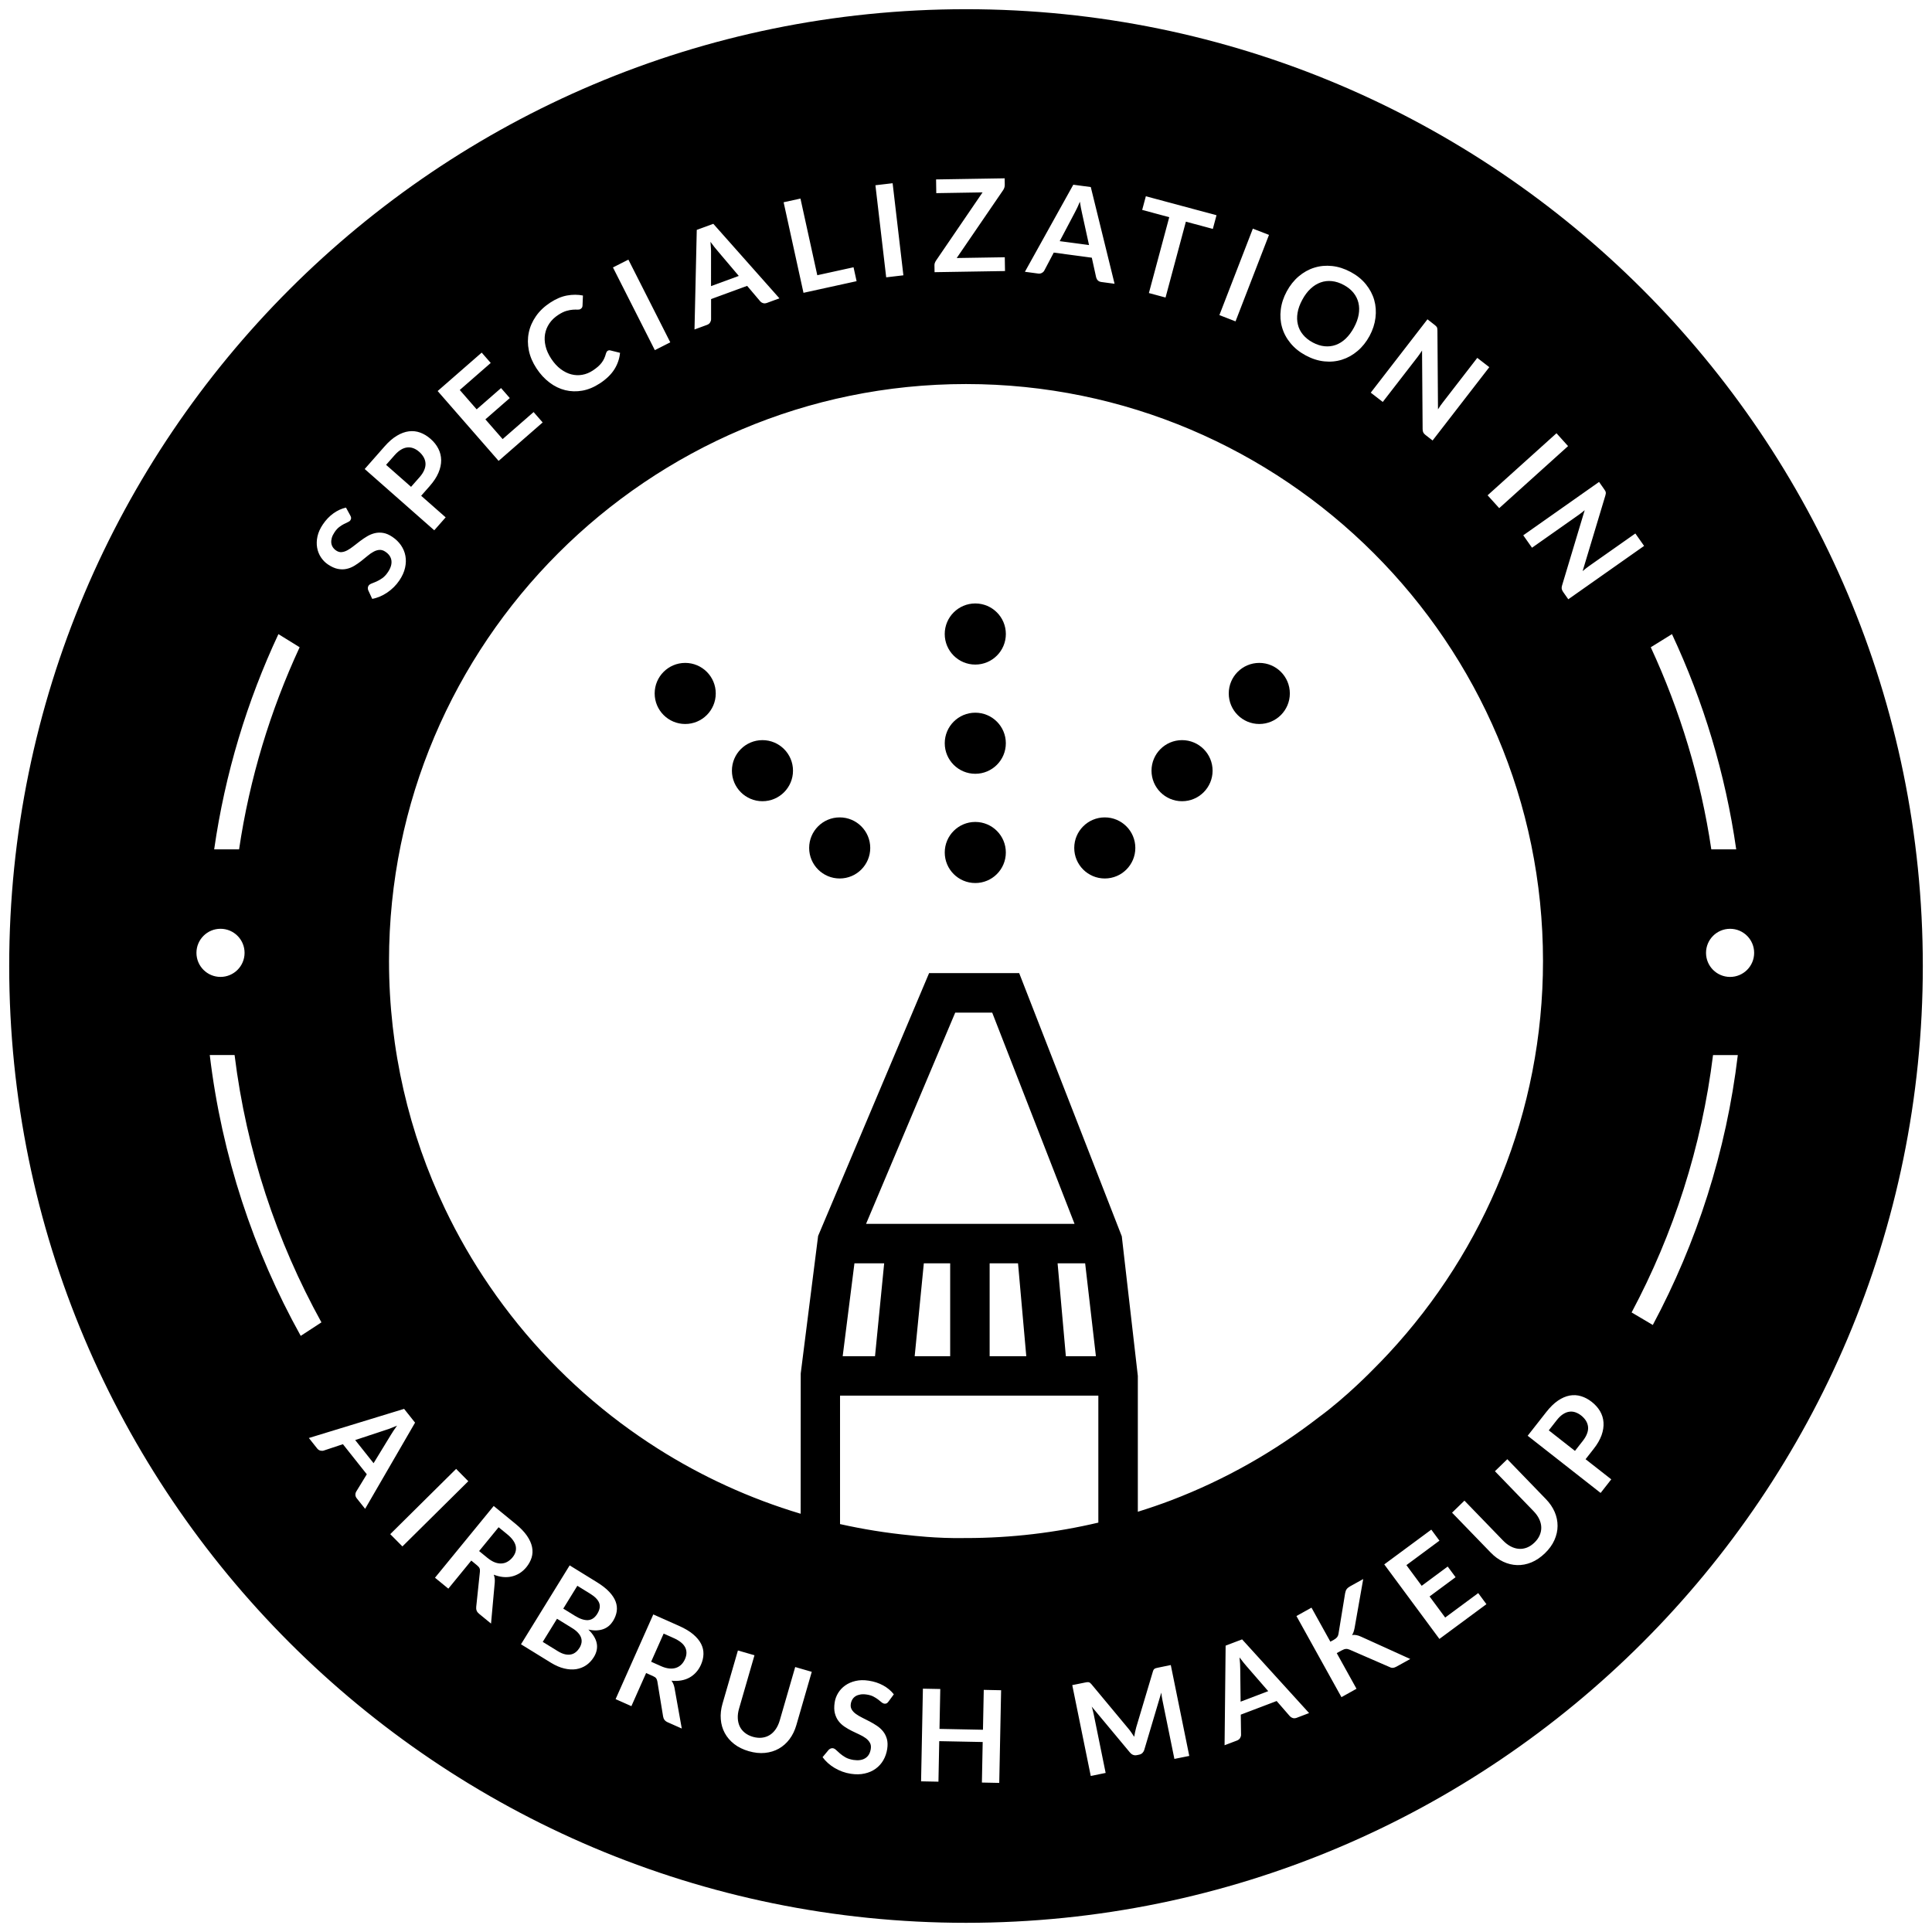 <?xml version="1.0" encoding="utf-8"?>
<!-- Generator: Adobe Illustrator 16.0.3, SVG Export Plug-In . SVG Version: 6.00 Build 0)  -->
<!DOCTYPE svg PUBLIC "-//W3C//DTD SVG 1.1//EN" "http://www.w3.org/Graphics/SVG/1.1/DTD/svg11.dtd">
<svg version="1.1" id="Layer_1" xmlns="http://www.w3.org/2000/svg" xmlns:xlink="http://www.w3.org/1999/xlink" x="0px" y="0px"
	 width="110px" height="110px" viewBox="0 0 110 110" enable-background="new 0 0 110 110" xml:space="preserve">
<g id="airbrush">
	<g>
		<path d="M55,0.524C24.914,0.524,0.524,24.914,0.524,55c0,30.087,24.39,54.477,54.476,54.477c30.087,0,54.477-24.39,54.477-54.477
			C109.477,24.914,85.087,0.524,55,0.524z M95.195,36.104c1.787,3.82,3.041,7.937,3.658,12.256h-1.418
			c-0.601-4.051-1.783-7.913-3.447-11.508L95.195,36.104z M91.34,27.862c0.023,0.036,0.044,0.066,0.059,0.092
			c0.015,0.026,0.021,0.052,0.026,0.077c0.005,0.025,0.005,0.053,0,0.083c-0.005,0.03-0.013,0.065-0.024,0.105l-1.293,4.298
			c0.064-0.057,0.129-0.11,0.194-0.16c0.063-0.05,0.125-0.095,0.183-0.136l2.625-1.847l0.498,0.708l-4.316,3.038l-0.292-0.415
			c-0.045-0.064-0.072-0.124-0.082-0.179c-0.01-0.056-0.003-0.122,0.021-0.198l1.287-4.28c-0.061,0.051-0.119,0.1-0.182,0.147
			c-0.061,0.047-0.116,0.089-0.168,0.125l-2.65,1.865l-0.498-0.707l4.316-3.039L91.34,27.862z M89.279,25.399l-3.92,3.533
			L84.698,28.2l3.922-3.533L89.279,25.399z M81.677,18.496c0.034,0.027,0.063,0.051,0.083,0.071
			c0.021,0.021,0.037,0.042,0.051,0.065c0.01,0.023,0.019,0.049,0.022,0.079c0.005,0.03,0.008,0.066,0.008,0.11l0.032,4.487
			c0.045-0.074,0.091-0.144,0.137-0.21c0.049-0.067,0.094-0.128,0.137-0.184l1.963-2.538l0.685,0.529l-3.229,4.175l-0.4-0.311
			c-0.063-0.047-0.105-0.096-0.13-0.146c-0.026-0.051-0.039-0.116-0.038-0.196l-0.033-4.469c-0.042,0.066-0.085,0.13-0.129,0.194
			c-0.044,0.063-0.085,0.119-0.123,0.169l-1.984,2.564l-0.684-0.529l3.229-4.176L81.677,18.496z M72.922,17.628
			c0.042-0.351,0.156-0.698,0.34-1.038c0.184-0.34,0.41-0.625,0.68-0.854c0.271-0.229,0.565-0.395,0.888-0.495
			c0.321-0.101,0.659-0.133,1.014-0.095s0.707,0.151,1.06,0.34c0.351,0.189,0.639,0.422,0.863,0.698
			c0.223,0.276,0.383,0.575,0.475,0.897c0.092,0.321,0.115,0.658,0.072,1.01c-0.043,0.352-0.154,0.697-0.338,1.038
			c-0.185,0.341-0.412,0.625-0.683,0.854c-0.269,0.229-0.563,0.394-0.884,0.495c-0.321,0.102-0.657,0.134-1.012,0.097
			c-0.354-0.037-0.705-0.15-1.057-0.34c-0.352-0.189-0.64-0.422-0.865-0.697c-0.228-0.275-0.386-0.574-0.479-0.898
			C72.902,18.317,72.879,17.98,72.922,17.628z M71.332,13.018l0.919,0.356l-1.905,4.923l-0.919-0.356L71.332,13.018z M65.24,11.174
			l4.023,1.08l-0.209,0.779l-1.535-0.412l-1.158,4.319l-0.948-0.255l1.159-4.319l-1.541-0.414L65.24,11.174z M61.109,10.517
			l0.996,0.133l1.354,5.507l-0.752-0.101c-0.085-0.011-0.151-0.042-0.2-0.091c-0.049-0.049-0.08-0.107-0.097-0.173l-0.247-1.12
			l-2.167-0.29l-0.534,1.015c-0.025,0.053-0.07,0.099-0.134,0.137s-0.136,0.052-0.218,0.041l-0.756-0.101L61.109,10.517z
			 M53.226,14.969c0.017-0.045,0.038-0.088,0.064-0.127l2.653-3.888l-2.635,0.043l-0.012-0.781l3.905-0.063l0.006,0.361
			c0.002,0.112-0.027,0.214-0.09,0.308l-2.646,3.869l2.737-0.044l0.013,0.785l-4.011,0.065l-0.006-0.387
			C53.202,15.061,53.209,15.014,53.226,14.969z M50.822,10.432l0.613,5.243l-0.979,0.115l-0.613-5.243L50.822,10.432z
			 M45.575,11.306l0.958,4.364l2.064-0.453l0.174,0.792l-3.024,0.663l-1.131-5.156L45.575,11.306z M39.671,13.089l0.942-0.346
			l3.764,4.242l-0.712,0.262c-0.08,0.029-0.153,0.033-0.219,0.012c-0.066-0.021-0.122-0.057-0.166-0.108l-0.741-0.875l-2.053,0.752
			v1.147c0.001,0.06-0.017,0.12-0.055,0.184c-0.038,0.063-0.096,0.109-0.173,0.137l-0.716,0.263L39.671,13.089z M35.778,14.782
			l2.385,4.709l-0.879,0.445l-2.385-4.709L35.778,14.782z M30.106,18.939c0.068-0.331,0.205-0.642,0.409-0.936
			s0.475-0.551,0.81-0.771c0.327-0.215,0.647-0.351,0.961-0.408c0.314-0.056,0.615-0.056,0.904,0.002l-0.023,0.562
			c0,0.035-0.007,0.07-0.021,0.105c-0.014,0.035-0.043,0.067-0.087,0.097c-0.047,0.031-0.107,0.043-0.18,0.039
			c-0.073-0.004-0.161-0.003-0.264,0.004c-0.104,0.006-0.225,0.029-0.364,0.068s-0.297,0.117-0.474,0.233
			c-0.208,0.136-0.374,0.297-0.5,0.484s-0.208,0.388-0.245,0.604c-0.037,0.216-0.027,0.443,0.029,0.682
			c0.056,0.239,0.164,0.478,0.321,0.718c0.163,0.248,0.343,0.445,0.541,0.593c0.197,0.146,0.399,0.247,0.606,0.3
			c0.207,0.053,0.415,0.062,0.623,0.024c0.209-0.037,0.407-0.117,0.594-0.24c0.112-0.074,0.209-0.146,0.292-0.218
			c0.083-0.072,0.153-0.146,0.212-0.223c0.059-0.077,0.109-0.158,0.149-0.245s0.075-0.183,0.102-0.288
			c0.008-0.031,0.02-0.06,0.035-0.086c0.015-0.026,0.036-0.048,0.062-0.065c0.045-0.029,0.095-0.038,0.15-0.024l0.554,0.138
			c-0.033,0.339-0.142,0.654-0.325,0.944c-0.184,0.29-0.458,0.555-0.825,0.796c-0.327,0.215-0.659,0.353-0.993,0.413
			c-0.334,0.06-0.66,0.051-0.976-0.026c-0.316-0.078-0.615-0.222-0.895-0.434c-0.281-0.212-0.529-0.481-0.744-0.809
			c-0.218-0.332-0.363-0.671-0.434-1.019C30.04,19.608,30.038,19.269,30.106,18.939z M27.426,20.076l0.514,0.589l-1.763,1.539
			l0.962,1.103l1.389-1.212l0.497,0.569l-1.389,1.212L28.618,25l1.763-1.539l0.516,0.591l-2.508,2.189l-3.471-3.977L27.426,20.076z
			 M21.9,25.413c0.233-0.265,0.466-0.467,0.699-0.605c0.232-0.139,0.46-0.222,0.682-0.25c0.223-0.028,0.438-0.004,0.646,0.073
			c0.208,0.076,0.405,0.196,0.589,0.358c0.192,0.169,0.339,0.354,0.443,0.56s0.156,0.421,0.159,0.651
			c0.002,0.229-0.048,0.468-0.154,0.716c-0.105,0.248-0.271,0.501-0.498,0.758l-0.487,0.554l1.395,1.228l-0.649,0.737l-3.961-3.489
			L21.9,25.413z M18.076,30.54c0.049-0.225,0.151-0.452,0.305-0.68c0.174-0.258,0.375-0.469,0.603-0.632s0.466-0.272,0.715-0.328
			l0.25,0.459c0.029,0.052,0.043,0.099,0.042,0.141c-0.002,0.042-0.016,0.083-0.043,0.123c-0.027,0.041-0.073,0.075-0.139,0.104
			s-0.14,0.065-0.225,0.108s-0.174,0.1-0.267,0.17c-0.094,0.071-0.183,0.169-0.267,0.294c-0.076,0.113-0.129,0.22-0.158,0.322
			c-0.029,0.103-0.039,0.198-0.03,0.289c0.01,0.09,0.04,0.172,0.087,0.246c0.049,0.074,0.113,0.138,0.194,0.192
			c0.103,0.069,0.208,0.099,0.315,0.087c0.107-0.011,0.217-0.048,0.33-0.11c0.112-0.062,0.229-0.141,0.348-0.236
			c0.12-0.095,0.245-0.191,0.373-0.288c0.128-0.097,0.262-0.187,0.401-0.269c0.139-0.082,0.285-0.141,0.437-0.177
			c0.151-0.035,0.311-0.039,0.476-0.011c0.166,0.028,0.34,0.104,0.521,0.227c0.198,0.133,0.36,0.292,0.487,0.476
			c0.127,0.185,0.211,0.385,0.251,0.601c0.041,0.216,0.034,0.443-0.02,0.681c-0.052,0.237-0.161,0.477-0.324,0.719
			c-0.094,0.139-0.2,0.267-0.319,0.384c-0.118,0.117-0.245,0.22-0.379,0.31c-0.134,0.09-0.272,0.166-0.417,0.226
			c-0.143,0.061-0.287,0.104-0.431,0.129l-0.231-0.5c-0.013-0.041-0.019-0.083-0.017-0.128c0.002-0.044,0.016-0.085,0.042-0.124
			c0.034-0.051,0.092-0.091,0.172-0.122c0.081-0.031,0.173-0.069,0.278-0.114c0.104-0.046,0.213-0.109,0.328-0.189
			c0.114-0.08,0.223-0.195,0.324-0.347c0.157-0.232,0.223-0.449,0.199-0.65c-0.024-0.201-0.139-0.372-0.345-0.51
			c-0.115-0.078-0.228-0.112-0.339-0.104c-0.112,0.008-0.224,0.043-0.337,0.105c-0.114,0.061-0.228,0.141-0.344,0.239
			c-0.116,0.098-0.236,0.196-0.361,0.293c-0.125,0.098-0.256,0.188-0.394,0.271s-0.285,0.141-0.439,0.174
			c-0.155,0.034-0.32,0.034-0.495-0.001c-0.175-0.034-0.362-0.119-0.563-0.254c-0.159-0.107-0.292-0.244-0.401-0.41
			c-0.108-0.166-0.18-0.349-0.214-0.55C18.02,30.978,18.027,30.765,18.076,30.54z M15.852,36.104l1.208,0.748
			c-1.665,3.595-2.848,7.457-3.448,11.508h-1.418C12.812,44.042,14.065,39.924,15.852,36.104z M11.185,54.251
			c0-0.756,0.614-1.37,1.37-1.37c0.757,0,1.37,0.614,1.37,1.37c0,0.757-0.613,1.37-1.37,1.37
			C11.799,55.622,11.185,55.008,11.185,54.251z M11.943,60.07h1.413c0.674,5.46,2.393,10.601,4.945,15.22l-1.179,0.769
			C14.43,71.216,12.629,65.813,11.943,60.07z M20.316,85.313c-0.053-0.066-0.08-0.136-0.081-0.205
			c-0.001-0.068,0.016-0.133,0.051-0.19l0.598-0.979l-1.36-1.713l-1.088,0.362c-0.056,0.019-0.12,0.021-0.191,0.005
			c-0.072-0.017-0.134-0.057-0.185-0.121l-0.475-0.598l5.423-1.659L23.632,81l-2.843,4.906L20.316,85.313z M22.219,87.348
			l3.751-3.715l0.693,0.701l-3.751,3.713L22.219,87.348z M29.141,89.757c-0.158,0.037-0.324,0.048-0.498,0.031
			s-0.351-0.062-0.531-0.132c0.051,0.133,0.07,0.277,0.057,0.438l-0.212,2.346l-0.684-0.561c-0.065-0.054-0.111-0.111-0.135-0.177
			c-0.025-0.063-0.033-0.134-0.025-0.209l0.211-2.011c0.008-0.074,0.001-0.14-0.021-0.191c-0.021-0.052-0.07-0.107-0.145-0.17
			l-0.325-0.268l-1.307,1.598l-0.76-0.622l3.343-4.085l1.246,1.02c0.279,0.229,0.494,0.452,0.646,0.672
			c0.152,0.222,0.249,0.436,0.291,0.643c0.042,0.208,0.035,0.408-0.024,0.602c-0.059,0.191-0.159,0.375-0.3,0.549
			c-0.112,0.137-0.239,0.25-0.38,0.34C29.448,89.656,29.299,89.72,29.141,89.757z M34.667,92.572
			c-0.091,0.076-0.194,0.137-0.311,0.181s-0.247,0.067-0.39,0.075c-0.143,0.006-0.298-0.01-0.466-0.048
			c0.531,0.52,0.634,1.044,0.309,1.571c-0.118,0.19-0.263,0.344-0.435,0.461s-0.364,0.19-0.575,0.224
			c-0.211,0.03-0.438,0.019-0.682-0.042c-0.244-0.059-0.497-0.168-0.758-0.33l-1.696-1.045l2.771-4.493l1.55,0.956
			c0.294,0.182,0.528,0.363,0.702,0.549c0.174,0.184,0.295,0.369,0.365,0.555c0.07,0.188,0.09,0.373,0.062,0.559
			c-0.028,0.186-0.1,0.37-0.213,0.555C34.835,92.402,34.757,92.494,34.667,92.572z M39.908,94.786
			c-0.072,0.163-0.165,0.306-0.276,0.429c-0.112,0.123-0.24,0.225-0.382,0.303c-0.142,0.076-0.299,0.131-0.471,0.16
			c-0.172,0.03-0.354,0.034-0.547,0.014c0.085,0.115,0.142,0.25,0.171,0.406l0.415,2.318l-0.807-0.359
			c-0.078-0.035-0.137-0.08-0.178-0.135c-0.041-0.056-0.067-0.121-0.079-0.195l-0.327-1.994c-0.012-0.075-0.036-0.135-0.07-0.18
			c-0.035-0.045-0.097-0.088-0.186-0.127l-0.384-0.171l-0.838,1.886l-0.899-0.4l2.146-4.822l1.471,0.654
			c0.329,0.146,0.596,0.306,0.8,0.478c0.204,0.173,0.354,0.354,0.45,0.543s0.141,0.384,0.135,0.585
			C40.047,94.379,39.999,94.582,39.908,94.786z M45.34,98.225c-0.087,0.301-0.216,0.565-0.387,0.795
			c-0.171,0.228-0.375,0.407-0.611,0.541c-0.236,0.133-0.499,0.213-0.789,0.242c-0.29,0.029-0.597-0.004-0.922-0.098
			c-0.325-0.094-0.602-0.23-0.832-0.41c-0.229-0.179-0.407-0.388-0.535-0.626c-0.128-0.237-0.203-0.499-0.225-0.783
			c-0.023-0.284,0.009-0.577,0.096-0.879l0.879-3.036l0.943,0.272l-0.877,3.034c-0.056,0.192-0.081,0.375-0.073,0.548
			c0.007,0.172,0.044,0.327,0.109,0.468c0.066,0.139,0.163,0.26,0.289,0.361c0.126,0.103,0.28,0.181,0.463,0.234
			c0.182,0.051,0.354,0.068,0.515,0.049c0.162-0.019,0.308-0.068,0.439-0.149c0.131-0.081,0.246-0.192,0.344-0.334
			s0.175-0.31,0.231-0.503l0.879-3.037l0.943,0.273L45.34,98.225z M45.59,78.198l-0.004,7.989c-2.902-0.869-5.638-2.125-8.143-3.715
			c-0.717-0.455-1.417-0.938-2.096-1.445c-2.9-2.172-5.429-4.813-7.477-7.808c-0.953-1.392-1.801-2.86-2.534-4.396
			c-2.042-4.276-3.187-9.061-3.187-14.106c0-18.114,14.737-32.851,32.851-32.851c18.113,0,32.852,14.737,32.852,32.851
			c0,8.614-3.334,16.462-8.777,22.328c-0.288,0.312-0.583,0.614-0.883,0.914c0,0-1.514,1.569-3.09,2.722
			c-2.537,1.967-5.365,3.573-8.414,4.737c-0.625,0.238-1.261,0.453-1.901,0.654h-0.004v-7.735l-0.913-7.947l-5.842-14.984h-5.13
			L46.58,70.369L45.59,78.198z M49.309,69.682l5.077-12.027h2.106l4.688,12.027H49.309z M58.432,77.216h-2.086v-5.288h1.616
			L58.432,77.216z M54.099,71.928v5.288h-2.021l0.521-5.288H54.099z M50.341,71.928l-0.521,5.288h-1.841l0.669-5.288H50.341z
			 M61.784,71.928l0.612,5.288h-1.711l-0.47-5.288H61.784z M50.582,96.887c-0.035,0.049-0.071,0.081-0.109,0.098
			s-0.081,0.021-0.13,0.014c-0.048-0.007-0.099-0.033-0.154-0.08c-0.054-0.046-0.119-0.1-0.194-0.157
			c-0.075-0.058-0.164-0.112-0.268-0.168c-0.104-0.054-0.23-0.092-0.379-0.114c-0.135-0.021-0.254-0.021-0.359-0.004
			c-0.104,0.018-0.196,0.049-0.273,0.096c-0.077,0.048-0.139,0.109-0.185,0.186c-0.046,0.075-0.076,0.161-0.091,0.258
			c-0.019,0.122,0,0.229,0.056,0.321c0.056,0.093,0.136,0.177,0.24,0.251c0.104,0.075,0.226,0.146,0.363,0.214
			c0.138,0.067,0.277,0.14,0.42,0.214s0.281,0.157,0.415,0.247c0.134,0.091,0.25,0.197,0.347,0.318
			c0.097,0.122,0.168,0.265,0.214,0.427c0.045,0.162,0.051,0.352,0.019,0.567c-0.036,0.235-0.11,0.45-0.222,0.645
			c-0.112,0.193-0.257,0.354-0.436,0.483c-0.179,0.13-0.386,0.221-0.624,0.273c-0.237,0.055-0.5,0.06-0.789,0.016
			c-0.166-0.025-0.327-0.066-0.483-0.123c-0.156-0.059-0.304-0.127-0.442-0.21c-0.139-0.082-0.267-0.177-0.382-0.28
			c-0.116-0.104-0.216-0.214-0.302-0.334l0.352-0.422c0.032-0.029,0.068-0.053,0.109-0.07s0.084-0.021,0.13-0.016
			c0.06,0.01,0.121,0.044,0.183,0.104c0.063,0.061,0.137,0.127,0.223,0.201c0.085,0.074,0.189,0.146,0.311,0.217
			c0.121,0.067,0.272,0.116,0.452,0.145c0.277,0.041,0.501,0.009,0.672-0.1c0.172-0.107,0.276-0.285,0.313-0.531
			c0.021-0.137,0.004-0.254-0.052-0.35c-0.055-0.099-0.135-0.186-0.239-0.262c-0.104-0.075-0.225-0.145-0.363-0.208
			c-0.138-0.063-0.278-0.13-0.42-0.2s-0.28-0.15-0.414-0.24c-0.135-0.09-0.25-0.196-0.346-0.321
			c-0.097-0.126-0.167-0.275-0.211-0.448c-0.044-0.172-0.047-0.378-0.011-0.616c0.029-0.19,0.095-0.368,0.198-0.538
			c0.104-0.169,0.239-0.313,0.406-0.43s0.362-0.202,0.586-0.254c0.225-0.053,0.473-0.059,0.745-0.016
			c0.308,0.045,0.584,0.138,0.83,0.272c0.246,0.136,0.446,0.304,0.603,0.506L50.582,96.887z M47.828,86.775v-7.313h14.707v7.229
			c-2.422,0.57-4.944,0.879-7.539,0.879c-0.029,0-0.058,0-0.086,0c-1.589,0.031-3.09-0.156-3.09-0.156
			C50.463,87.282,49.131,87.066,47.828,86.775z M56.893,101.511l-0.988-0.02l0.045-2.308l-2.474-0.049l-0.045,2.307l-0.989-0.019
			l0.104-5.276l0.989,0.019l-0.044,2.271l2.475,0.049l0.045-2.271l0.988,0.021L56.893,101.511z M66.865,100.145l-0.68-3.34
			c-0.014-0.063-0.025-0.131-0.037-0.205c-0.012-0.076-0.021-0.151-0.029-0.229l-0.967,3.251c-0.021,0.074-0.059,0.136-0.107,0.186
			c-0.049,0.047-0.111,0.079-0.189,0.096l-0.131,0.027c-0.076,0.014-0.146,0.01-0.213-0.017c-0.064-0.024-0.121-0.067-0.171-0.126
			l-2.184-2.622c0.024,0.076,0.048,0.151,0.065,0.228c0.02,0.073,0.035,0.144,0.049,0.207l0.68,3.342l-0.848,0.173l-1.053-5.173
			l0.727-0.147c0.043-0.009,0.08-0.015,0.111-0.019s0.062-0.004,0.088,0c0.027,0.004,0.053,0.016,0.08,0.031
			c0.024,0.019,0.051,0.043,0.077,0.073l2.13,2.56c0.057,0.067,0.109,0.14,0.16,0.215c0.053,0.074,0.104,0.15,0.153,0.229
			c0.016-0.093,0.032-0.185,0.052-0.275c0.02-0.09,0.04-0.179,0.064-0.263l0.949-3.177c0.012-0.04,0.024-0.072,0.041-0.1
			c0.017-0.024,0.035-0.045,0.059-0.06c0.023-0.016,0.051-0.026,0.081-0.034c0.03-0.01,0.067-0.019,0.11-0.026L66.66,94.8
			l1.052,5.175L66.865,100.145z M73.827,97.805c-0.08,0.029-0.153,0.033-0.22,0.014c-0.066-0.021-0.123-0.057-0.168-0.105
			l-0.752-0.865l-2.043,0.776l0.016,1.147c0.001,0.059-0.016,0.119-0.053,0.184c-0.039,0.064-0.096,0.109-0.172,0.14l-0.713,0.271
			l0.06-5.671l0.938-0.357l3.814,4.196L73.827,97.805z M79.537,94.876c-0.104,0.058-0.188,0.085-0.253,0.084
			s-0.132-0.021-0.195-0.058l-2.252-0.979c-0.073-0.031-0.144-0.045-0.209-0.04c-0.067,0.005-0.149,0.034-0.248,0.089l-0.271,0.15
			l1.125,2.029l-0.857,0.478l-2.563-4.619l0.857-0.477l1.075,1.938l0.201-0.111c0.081-0.045,0.141-0.094,0.183-0.146
			c0.04-0.052,0.066-0.112,0.077-0.184l0.379-2.319c0.017-0.097,0.046-0.176,0.09-0.234c0.044-0.058,0.109-0.112,0.199-0.162
			l0.741-0.411l-0.49,2.78c-0.018,0.088-0.035,0.164-0.059,0.229c-0.021,0.064-0.051,0.126-0.088,0.179
			c0.084-0.013,0.168-0.012,0.25,0.005c0.082,0.014,0.17,0.045,0.264,0.088l2.802,1.271L79.537,94.876z M81.954,93.314l-3.14-4.244
			l2.678-1.979l0.464,0.628l-1.881,1.393l0.87,1.177l1.481-1.097l0.449,0.607l-1.481,1.096l0.889,1.201l1.881-1.392l0.467,0.631
			L81.954,93.314z M88.502,87.686c-0.119,0.267-0.3,0.518-0.543,0.752s-0.499,0.407-0.77,0.519c-0.27,0.11-0.539,0.161-0.81,0.153
			s-0.534-0.072-0.792-0.193s-0.496-0.295-0.714-0.521l-2.199-2.271l0.705-0.685l2.197,2.27c0.14,0.146,0.287,0.258,0.438,0.336
			c0.152,0.08,0.308,0.126,0.461,0.137c0.152,0.014,0.307-0.011,0.457-0.068c0.152-0.059,0.295-0.154,0.433-0.286
			c0.137-0.134,0.237-0.273,0.3-0.423c0.064-0.149,0.093-0.301,0.088-0.455s-0.045-0.311-0.119-0.465
			c-0.072-0.154-0.182-0.305-0.322-0.45l-2.197-2.271l0.705-0.684l2.197,2.271c0.219,0.226,0.385,0.469,0.498,0.729
			c0.112,0.262,0.168,0.528,0.166,0.799C88.682,87.15,88.62,87.42,88.502,87.686z M91.133,85.002l-4.154-3.256l1.062-1.354
			c0.217-0.277,0.438-0.492,0.663-0.646c0.224-0.151,0.445-0.248,0.667-0.289c0.221-0.04,0.437-0.028,0.649,0.037
			c0.211,0.063,0.414,0.172,0.607,0.323c0.201,0.158,0.359,0.336,0.475,0.533c0.114,0.198,0.181,0.412,0.195,0.642
			c0.016,0.229-0.021,0.47-0.111,0.724c-0.092,0.253-0.242,0.516-0.455,0.785l-0.455,0.581l1.463,1.146L91.133,85.002z
			 M94.104,75.438l-1.207-0.713c2.383-4.472,3.988-9.416,4.636-14.654h1.411C98.288,65.566,96.607,70.754,94.104,75.438z
			 M98.504,55.622c-0.757,0-1.37-0.613-1.37-1.37c0-0.756,0.613-1.37,1.37-1.37c0.758,0,1.37,0.614,1.37,1.37
			S99.262,55.622,98.504,55.622z"/>
		<g>
			<path d="M74.186,19.054c0.143,0.173,0.325,0.321,0.553,0.443s0.451,0.195,0.674,0.217c0.222,0.023,0.434-0.002,0.635-0.074
				c0.202-0.072,0.393-0.191,0.568-0.357s0.333-0.376,0.471-0.631c0.139-0.255,0.229-0.502,0.27-0.741
				c0.041-0.239,0.037-0.463-0.014-0.672c-0.05-0.209-0.146-0.401-0.285-0.573c-0.141-0.172-0.324-0.32-0.553-0.442
				c-0.227-0.123-0.451-0.195-0.674-0.218s-0.436,0.001-0.639,0.074c-0.205,0.073-0.396,0.191-0.573,0.357
				c-0.179,0.165-0.335,0.375-0.472,0.63c-0.139,0.255-0.229,0.502-0.269,0.741c-0.041,0.24-0.035,0.464,0.019,0.673
				C73.945,18.69,74.043,18.881,74.186,19.054z"/>
			<path d="M40.484,14.427l-0.001,1.863l1.58-0.58l-1.208-1.427c-0.054-0.063-0.116-0.138-0.186-0.225s-0.142-0.184-0.217-0.288
				c0.011,0.128,0.02,0.248,0.025,0.36C40.485,14.242,40.486,14.341,40.484,14.427z"/>
			<path d="M61.604,12.126c-0.02-0.081-0.039-0.176-0.06-0.286c-0.021-0.109-0.04-0.228-0.06-0.355
				c-0.049,0.119-0.098,0.229-0.145,0.331s-0.092,0.19-0.134,0.266l-0.869,1.648l1.669,0.223L61.604,12.126z"/>
			<path d="M24.227,26.392c-0.005-0.122-0.039-0.238-0.1-0.351c-0.062-0.112-0.148-0.218-0.26-0.316
				c-0.105-0.093-0.216-0.161-0.331-0.204c-0.115-0.043-0.231-0.058-0.35-0.045c-0.118,0.013-0.237,0.055-0.357,0.127
				c-0.121,0.072-0.24,0.176-0.359,0.311l-0.488,0.553l1.422,1.252l0.487-0.553c0.119-0.135,0.206-0.268,0.26-0.398
				C24.207,26.639,24.232,26.513,24.227,26.392z"/>
			<path d="M21.992,81.406l-1.769,0.585l1.047,1.317l0.975-1.597c0.042-0.069,0.095-0.153,0.156-0.247
				c0.061-0.093,0.129-0.191,0.205-0.295c-0.118,0.05-0.229,0.096-0.334,0.137C22.168,81.35,22.075,81.381,21.992,81.406z"/>
			<path d="M28.875,87.352l-0.486-0.397l-1.11,1.356l0.475,0.389c0.143,0.115,0.282,0.201,0.417,0.253
				c0.136,0.051,0.264,0.073,0.385,0.065c0.12-0.007,0.232-0.039,0.337-0.1c0.105-0.059,0.2-0.141,0.285-0.243
				c0.169-0.207,0.231-0.422,0.186-0.645C29.319,87.809,29.156,87.581,28.875,87.352z"/>
			<path d="M70.604,94.727c0.008,0.111,0.01,0.211,0.01,0.297l0.021,1.862l1.572-0.599l-1.226-1.412
				c-0.056-0.063-0.117-0.137-0.188-0.225c-0.07-0.086-0.145-0.182-0.22-0.284C70.585,94.494,70.596,94.614,70.604,94.727z"/>
			<path d="M90.417,81.236c-0.013-0.12-0.052-0.234-0.119-0.344c-0.067-0.108-0.159-0.209-0.276-0.301
				c-0.11-0.087-0.226-0.148-0.342-0.186c-0.117-0.037-0.234-0.045-0.353-0.024c-0.117,0.019-0.233,0.068-0.351,0.147
				c-0.117,0.078-0.229,0.188-0.341,0.33l-0.454,0.58l1.49,1.17l0.455-0.58c0.109-0.143,0.189-0.279,0.236-0.412
				C90.412,81.484,90.43,81.357,90.417,81.236z"/>
			<path d="M38.359,93.266l-0.574-0.256l-0.712,1.602l0.56,0.25c0.169,0.076,0.326,0.119,0.47,0.134
				c0.144,0.014,0.274,0.001,0.388-0.037c0.114-0.038,0.214-0.101,0.3-0.185c0.085-0.084,0.155-0.188,0.209-0.311
				c0.109-0.244,0.112-0.469,0.01-0.672C38.907,93.589,38.69,93.414,38.359,93.266z"/>
			<path d="M33.586,90.729l-0.715-0.44l-0.801,1.299l0.668,0.412c0.284,0.175,0.531,0.256,0.742,0.243
				c0.211-0.014,0.386-0.133,0.525-0.357c0.144-0.234,0.181-0.441,0.109-0.623C34.044,91.079,33.868,90.9,33.586,90.729z"/>
			<path d="M32.908,92.961c-0.086-0.094-0.202-0.186-0.349-0.275l-0.845-0.521l-0.813,1.317l0.848,0.522
				c0.156,0.097,0.297,0.157,0.424,0.185c0.128,0.027,0.243,0.029,0.344,0.006c0.101-0.022,0.191-0.067,0.271-0.133
				c0.08-0.066,0.147-0.146,0.205-0.237c0.06-0.099,0.098-0.195,0.115-0.292c0.017-0.098,0.009-0.192-0.023-0.289
				C33.053,93.146,32.994,93.055,32.908,92.961z"/>
		</g>
		<g>
			<circle cx="55.529" cy="36.098" r="1.74"/>
			<circle cx="55.529" cy="42.317" r="1.739"/>
			<circle cx="55.529" cy="48.537" r="1.739"/>
			<circle cx="71.699" cy="39.482" r="1.739"/>
			<circle cx="67.301" cy="43.879" r="1.739"/>
			<circle cx="62.902" cy="48.278" r="1.739"/>
			<circle cx="47.809" cy="48.278" r="1.739"/>
			<circle cx="43.411" cy="43.879" r="1.739"/>
			<circle cx="39.013" cy="39.482" r="1.739"/>
		</g>
	</g>
</g>
</svg>
